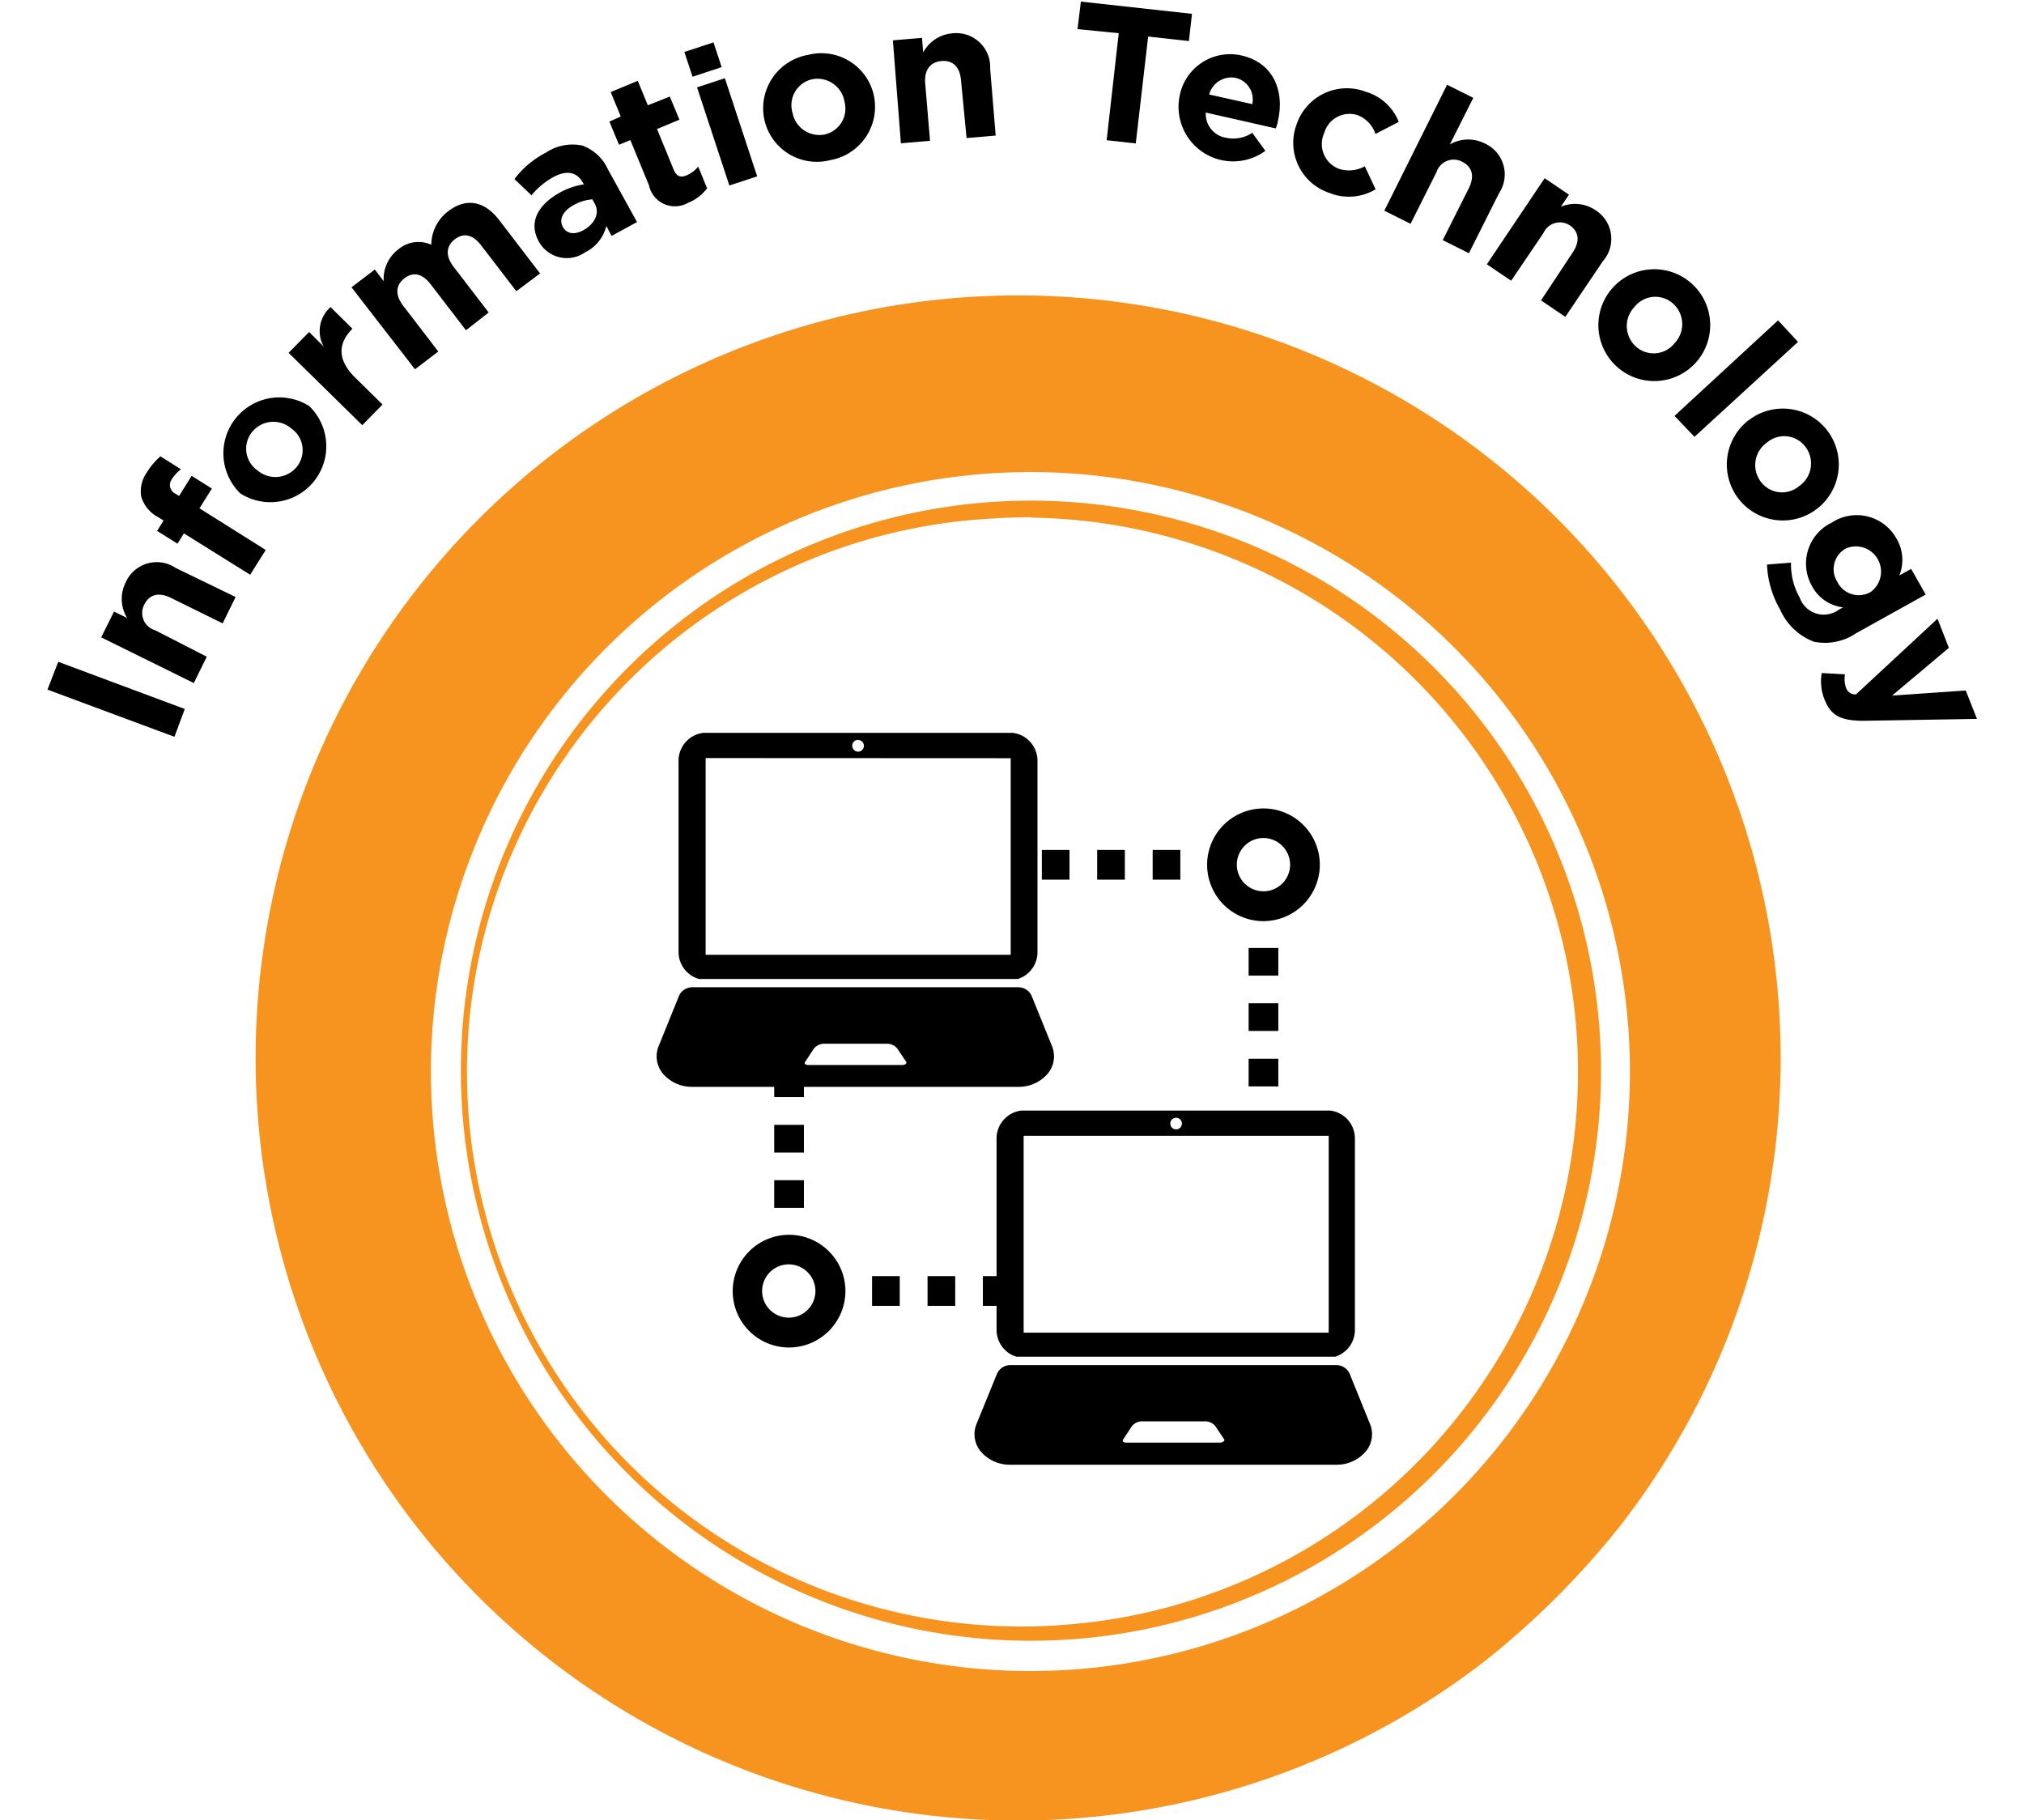 <svg id="ec1d2cc7-1f2b-42a2-82f4-e7cf59f8f3b5" data-name="Layer 1" xmlns="http://www.w3.org/2000/svg" width="139" height="125" viewBox="0 0 139 125">
  <title>Meta-Major-Icons</title>
  <rect width="139" height="125" style="fill: none"/>
  <g>
    <g>
      <path d="M3.26,47.36,4,45.45l8.69,3.24-.71,1.91Z"/>
      <path d="M6.95,43.77,7.83,42l.9.44A2.51,2.51,0,0,1,8.63,40a2.33,2.33,0,0,1,3.43-1l4.12,2-.89,1.81-3.55-1.75c-.85-.42-1.49-.23-1.83.46a1.23,1.23,0,0,0,.74,1.76L14.2,45.1l-.89,1.81Z"/>
      <path d="M12.63,36.63l-.44.71-1.4-.88.44-.71-.38-.24a2.34,2.34,0,0,1-1.15-1.4,2.21,2.21,0,0,1,.39-1.67,4.43,4.43,0,0,1,.93-1.1l1.41.89a2.56,2.56,0,0,0-.63.68.66.66,0,0,0,.26,1l.24.15.86-1.38,1.39.87-.85,1.36,4.55,2.86-1.07,1.7Z"/>
      <path d="M16.51,33.89l0,0a3.84,3.84,0,0,1,4.73-6l0,0a3.84,3.84,0,0,1-4.73,6ZM20,29.42l0,0a1.88,1.88,0,0,0-2.69.25,1.82,1.82,0,0,0,.38,2.64l0,0a1.89,1.89,0,0,0,2.69-.25A1.82,1.82,0,0,0,20,29.42Z"/>
      <path d="M19.82,24.23l1.41-1.43,1,1a2.19,2.19,0,0,1,.47-2.71l1.5,1.48-.07.08c-.94,1-.94,2.1.27,3.29l1.87,1.84L24.88,29.2Z"/>
      <path d="M24.14,19.73l1.6-1.22.61.8a2.54,2.54,0,0,1,1-2.18,2.12,2.12,0,0,1,2.27-.32,2.92,2.92,0,0,1,1.17-2.31c1.19-.91,2.45-.74,3.49.61l2.81,3.67L35.46,20l-2.41-3.14c-.58-.76-1.21-.89-1.81-.43s-.67,1.13-.09,1.89l2.41,3.14L32,22.68l-2.41-3.14c-.58-.76-1.21-.89-1.81-.43s-.67,1.13-.09,1.89l2.41,3.14-1.6,1.22Z"/>
      <path d="M37,16.58v0c-.74-1.36,0-2.55,1.44-3.35a5,5,0,0,1,1.66-.57l-.06-.1c-.4-.73-1.07-.9-2-.42a5.23,5.23,0,0,0-1.54,1.27l-1.17-1.11a6.26,6.26,0,0,1,2.15-1.81A3.27,3.27,0,0,1,40,10a3.09,3.09,0,0,1,1.75,1.63l2,3.62L42,16.2l-.36-.68a2.73,2.73,0,0,1-1.46,1.81A2.19,2.19,0,0,1,37,16.58ZM40.85,14l-.17-.31a3.12,3.12,0,0,0-1.26.38c-.76.41-1.06,1-.76,1.52v0c.26.48.81.54,1.38.23C40.88,15.37,41.19,14.62,40.85,14Z"/>
      <path d="M44.57,12.73,43.29,9.62l-.78.32-.66-1.59L42.63,8l-.69-1.68,1.86-.77.69,1.68L46,6.63l.66,1.59-1.54.64,1.15,2.8c.18.43.45.56.86.39a2.05,2.05,0,0,0,.82-.61l.61,1.49a3,3,0,0,1-1.31,1A1.82,1.82,0,0,1,44.57,12.73Z"/>
      <path d="M47,3.57l2-.66.56,1.7-2,.66ZM47.87,6l1.91-.63L52,12.11l-1.91.63Z"/>
      <path d="M52.49,8.2v0a3.72,3.72,0,0,1,3-4.43A3.69,3.69,0,0,1,60,6.5v0A3.72,3.72,0,0,1,57,11,3.69,3.69,0,0,1,52.49,8.2ZM58,7V7A1.88,1.88,0,0,0,55.8,5.44a1.82,1.82,0,0,0-1.38,2.28v0a1.88,1.88,0,0,0,2.24,1.51A1.82,1.82,0,0,0,58,7Z"/>
      <path d="M61.32,2.77l2-.17.08,1a2.51,2.51,0,0,1,2-1.31A2.33,2.33,0,0,1,68,4.73l.38,4.58-2,.17L66,5.53c-.08-.95-.57-1.4-1.33-1.34s-1.21.59-1.13,1.54l.33,3.94-2,.17Z"/>
      <path d="M76.83,2.28,74,2,74.23.11l7.63.84-.21,1.87-2.8-.31L78,9.85l-2-.22Z"/>
      <path d="M81,6.65v0a3.53,3.53,0,0,1,4.22-2.85c2.31.51,3,2.54,2.54,4.51,0,.15-.09.33-.14.51L82.81,7.73a1.65,1.65,0,0,0,1.39,1.73A2.33,2.33,0,0,0,86,9.12l.9,1.24A3.75,3.75,0,0,1,81,6.65Zm5,.5a1.52,1.52,0,0,0-1.13-1.8,1.58,1.58,0,0,0-1.83,1.14Z"/>
      <path d="M89.05,8.53v0a3.64,3.64,0,0,1,4.74-2.23,3.49,3.49,0,0,1,2.27,2.07l-1.6.83A2.07,2.07,0,0,0,93.21,7.9a1.81,1.81,0,0,0-2.27,1.24v0a1.82,1.82,0,0,0,1,2.45,2.25,2.25,0,0,0,1.79-.17L94.47,13a3.57,3.57,0,0,1-3.17.25A3.62,3.62,0,0,1,89.05,8.53Z"/>
      <path d="M99.38,5.82l1.8.9L99.57,9.92a2.51,2.51,0,0,1,2.37-.08,2.33,2.33,0,0,1,1,3.44l-2.06,4.11-1.8-.9,1.78-3.54c.43-.85.25-1.49-.44-1.84a1.24,1.24,0,0,0-1.77.72l-1.78,3.54-1.8-.9Z"/>
      <path d="M106.08,12.24l1.67,1.13-.56.83a2.51,2.51,0,0,1,2.36.22,2.33,2.33,0,0,1,.52,3.53l-2.57,3.81-1.67-1.13L108,17.35c.53-.79.43-1.45-.2-1.88A1.24,1.24,0,0,0,106,16l-2.22,3.28-1.67-1.13Z"/>
      <path d="M110.73,19.79l0,0a3.84,3.84,0,0,1,5.76,5.08l0,0a3.84,3.84,0,0,1-5.76-5.08ZM115,23.57l0,0a1.89,1.89,0,0,0-.09-2.71,1.82,1.82,0,0,0-2.66.22l0,0a1.89,1.89,0,0,0,.09,2.71A1.82,1.82,0,0,0,115,23.57Z"/>
      <path d="M122.11,22l1.37,1.48L116.37,30,115,28.56Z"/>
      <path d="M120.12,28.84l0,0a3.84,3.84,0,0,1,4.64,6.12l0,0a3.84,3.84,0,0,1-4.65-6.12Zm3.43,4.55,0,0A1.89,1.89,0,0,0,124,30.7a1.82,1.82,0,0,0-2.65-.31l0,0a1.89,1.89,0,0,0-.44,2.67A1.82,1.82,0,0,0,123.55,33.39Z"/>
      <path d="M121.35,38.77l1.65-.13a4.62,4.62,0,0,0,.6,2.41,1.75,1.75,0,0,0,2.67.83l.3-.17a2.78,2.78,0,0,1-2.13-1.46,3.12,3.12,0,0,1,1.36-4.36h0A3.12,3.12,0,0,1,130.25,37a2.87,2.87,0,0,1,.19,2.52l.81-.45,1,1.76-4.8,2.67a3.81,3.81,0,0,1-2.88.57,4.16,4.16,0,0,1-2.32-2.21A6.73,6.73,0,0,1,121.35,38.77Zm7.11,1.89h0a1.73,1.73,0,0,0-1.68-3h0a1.62,1.62,0,0,0-.6,2.3A1.64,1.64,0,0,0,128.46,40.66Z"/>
      <path d="M135,47.42l.77,1.95-7.76.13c-1.54,0-2.26-.32-2.7-1.44a3.33,3.33,0,0,1-.2-1.84l1.6.09a1.82,1.82,0,0,0,.06.9.67.67,0,0,0,.69.48l5.6-5.2.78,2-3.9,3.28Z"/>
    </g>
    <path d="M106.93,35.6A52.37,52.37,0,1,0,102.07,114a57.38,57.38,0,0,0,9.15-9.15A52.37,52.37,0,0,0,106.93,35.6ZM73.75,114.65a41.17,41.17,0,1,1,38.08-44A41.16,41.16,0,0,1,73.75,114.65Z" style="fill: #f79420;fill-rule: evenodd"/>
    <path d="M70.71,112.68a39.15,39.15,0,1,1,2.89-.1h0Q72.15,112.68,70.71,112.68Zm.12-77.16q-1.4,0-2.82.1a38.07,38.07,0,1,0,5.51,75.93h0a38.07,38.07,0,0,0-2.7-76Z" style="fill: #f79420"/>
    <g>
      <path d="M47.79,67.8h-.21a1,1,0,0,0-.94.57l-1.41,3.48a1.85,1.85,0,0,0,.32,1.91,2.62,2.62,0,0,0,2,.88H69.93a2.62,2.62,0,0,0,2-.88,1.85,1.85,0,0,0,.32-1.91l-1.41-3.48a1,1,0,0,0-.94-.57H47.79Zm14.4,5.27a.33.33,0,0,1-.21.07H55.5a.32.32,0,0,1-.21-.07.11.11,0,0,1,0-.14l.62-.94a.94.94,0,0,1,.77-.31h4.16a.94.94,0,0,1,.77.31l.63.94A.11.11,0,0,1,62.19,73.07Z"/>
      <path d="M46.6,52.24V65.39A1.93,1.93,0,0,0,48,67.23h21.9a1.93,1.93,0,0,0,1.35-1.83V52.24a1.93,1.93,0,0,0-1.69-1.91H48.29A1.93,1.93,0,0,0,46.6,52.24Zm12.33-1.42a.4.4,0,1,1-.4.4A.4.4,0,0,1,58.93,50.81Zm10.48,1.25V65.57H48.46V52.06Z"/>
    </g>
    <g>
      <path d="M69.63,93.75h-.21a1,1,0,0,0-.94.57L67.06,97.8a1.85,1.85,0,0,0,.32,1.91,2.62,2.62,0,0,0,2,.88H91.77a2.62,2.62,0,0,0,2-.88,1.85,1.85,0,0,0,.32-1.91l-1.41-3.48a1,1,0,0,0-.94-.57H69.63ZM84,99a.33.33,0,0,1-.21.07H77.34a.32.32,0,0,1-.21-.07.11.11,0,0,1,0-.14l.62-.94a.94.94,0,0,1,.77-.31h4.16a.94.94,0,0,1,.77.31l.63.94A.11.11,0,0,1,84,99Z"/>
      <path d="M68.44,78.18V91.34a1.93,1.93,0,0,0,1.35,1.83H91.7a1.93,1.93,0,0,0,1.35-1.83V78.18a1.93,1.93,0,0,0-1.69-1.91H70.13A1.93,1.93,0,0,0,68.44,78.18Zm12.33-1.42a.4.4,0,1,1-.4.4A.4.4,0,0,1,80.77,76.76ZM91.25,78V91.52H70.3V78Z"/>
    </g>
    <g>
      <path d="M54.19,92.54a3.87,3.87,0,1,1,3.87-3.87A3.88,3.88,0,0,1,54.19,92.54Zm0-5.71A1.83,1.83,0,1,0,56,88.66,1.84,1.84,0,0,0,54.19,86.83Z"/>
      <g>
        <rect x="59.89" y="87.64" width="1.9" height="2.04"/>
        <rect x="63.7" y="87.64" width="1.9" height="2.04"/>
        <rect x="67.5" y="87.64" width="1.9" height="2.04"/>
      </g>
      <g>
        <rect x="53.17" y="81.05" width="2.04" height="1.9"/>
        <rect x="53.17" y="77.25" width="2.04" height="1.9"/>
        <rect x="53.17" y="73.44" width="2.04" height="1.9"/>
      </g>
    </g>
    <g>
      <path d="M86.77,63.26a3.87,3.87,0,1,1,3.87-3.87A3.88,3.88,0,0,1,86.77,63.26Zm0-5.71a1.83,1.83,0,1,0,1.83,1.83A1.84,1.84,0,0,0,86.77,57.55Z"/>
      <g>
        <rect x="85.75" y="72.71" width="2.04" height="1.9"/>
        <rect x="85.75" y="68.9" width="2.04" height="1.9"/>
        <rect x="85.75" y="65.1" width="2.04" height="1.9"/>
      </g>
      <g>
        <rect x="79.16" y="58.37" width="1.9" height="2.04"/>
        <rect x="75.35" y="58.37" width="1.9" height="2.04"/>
        <rect x="71.55" y="58.37" width="1.9" height="2.04"/>
      </g>
    </g>
  </g>
</svg>
